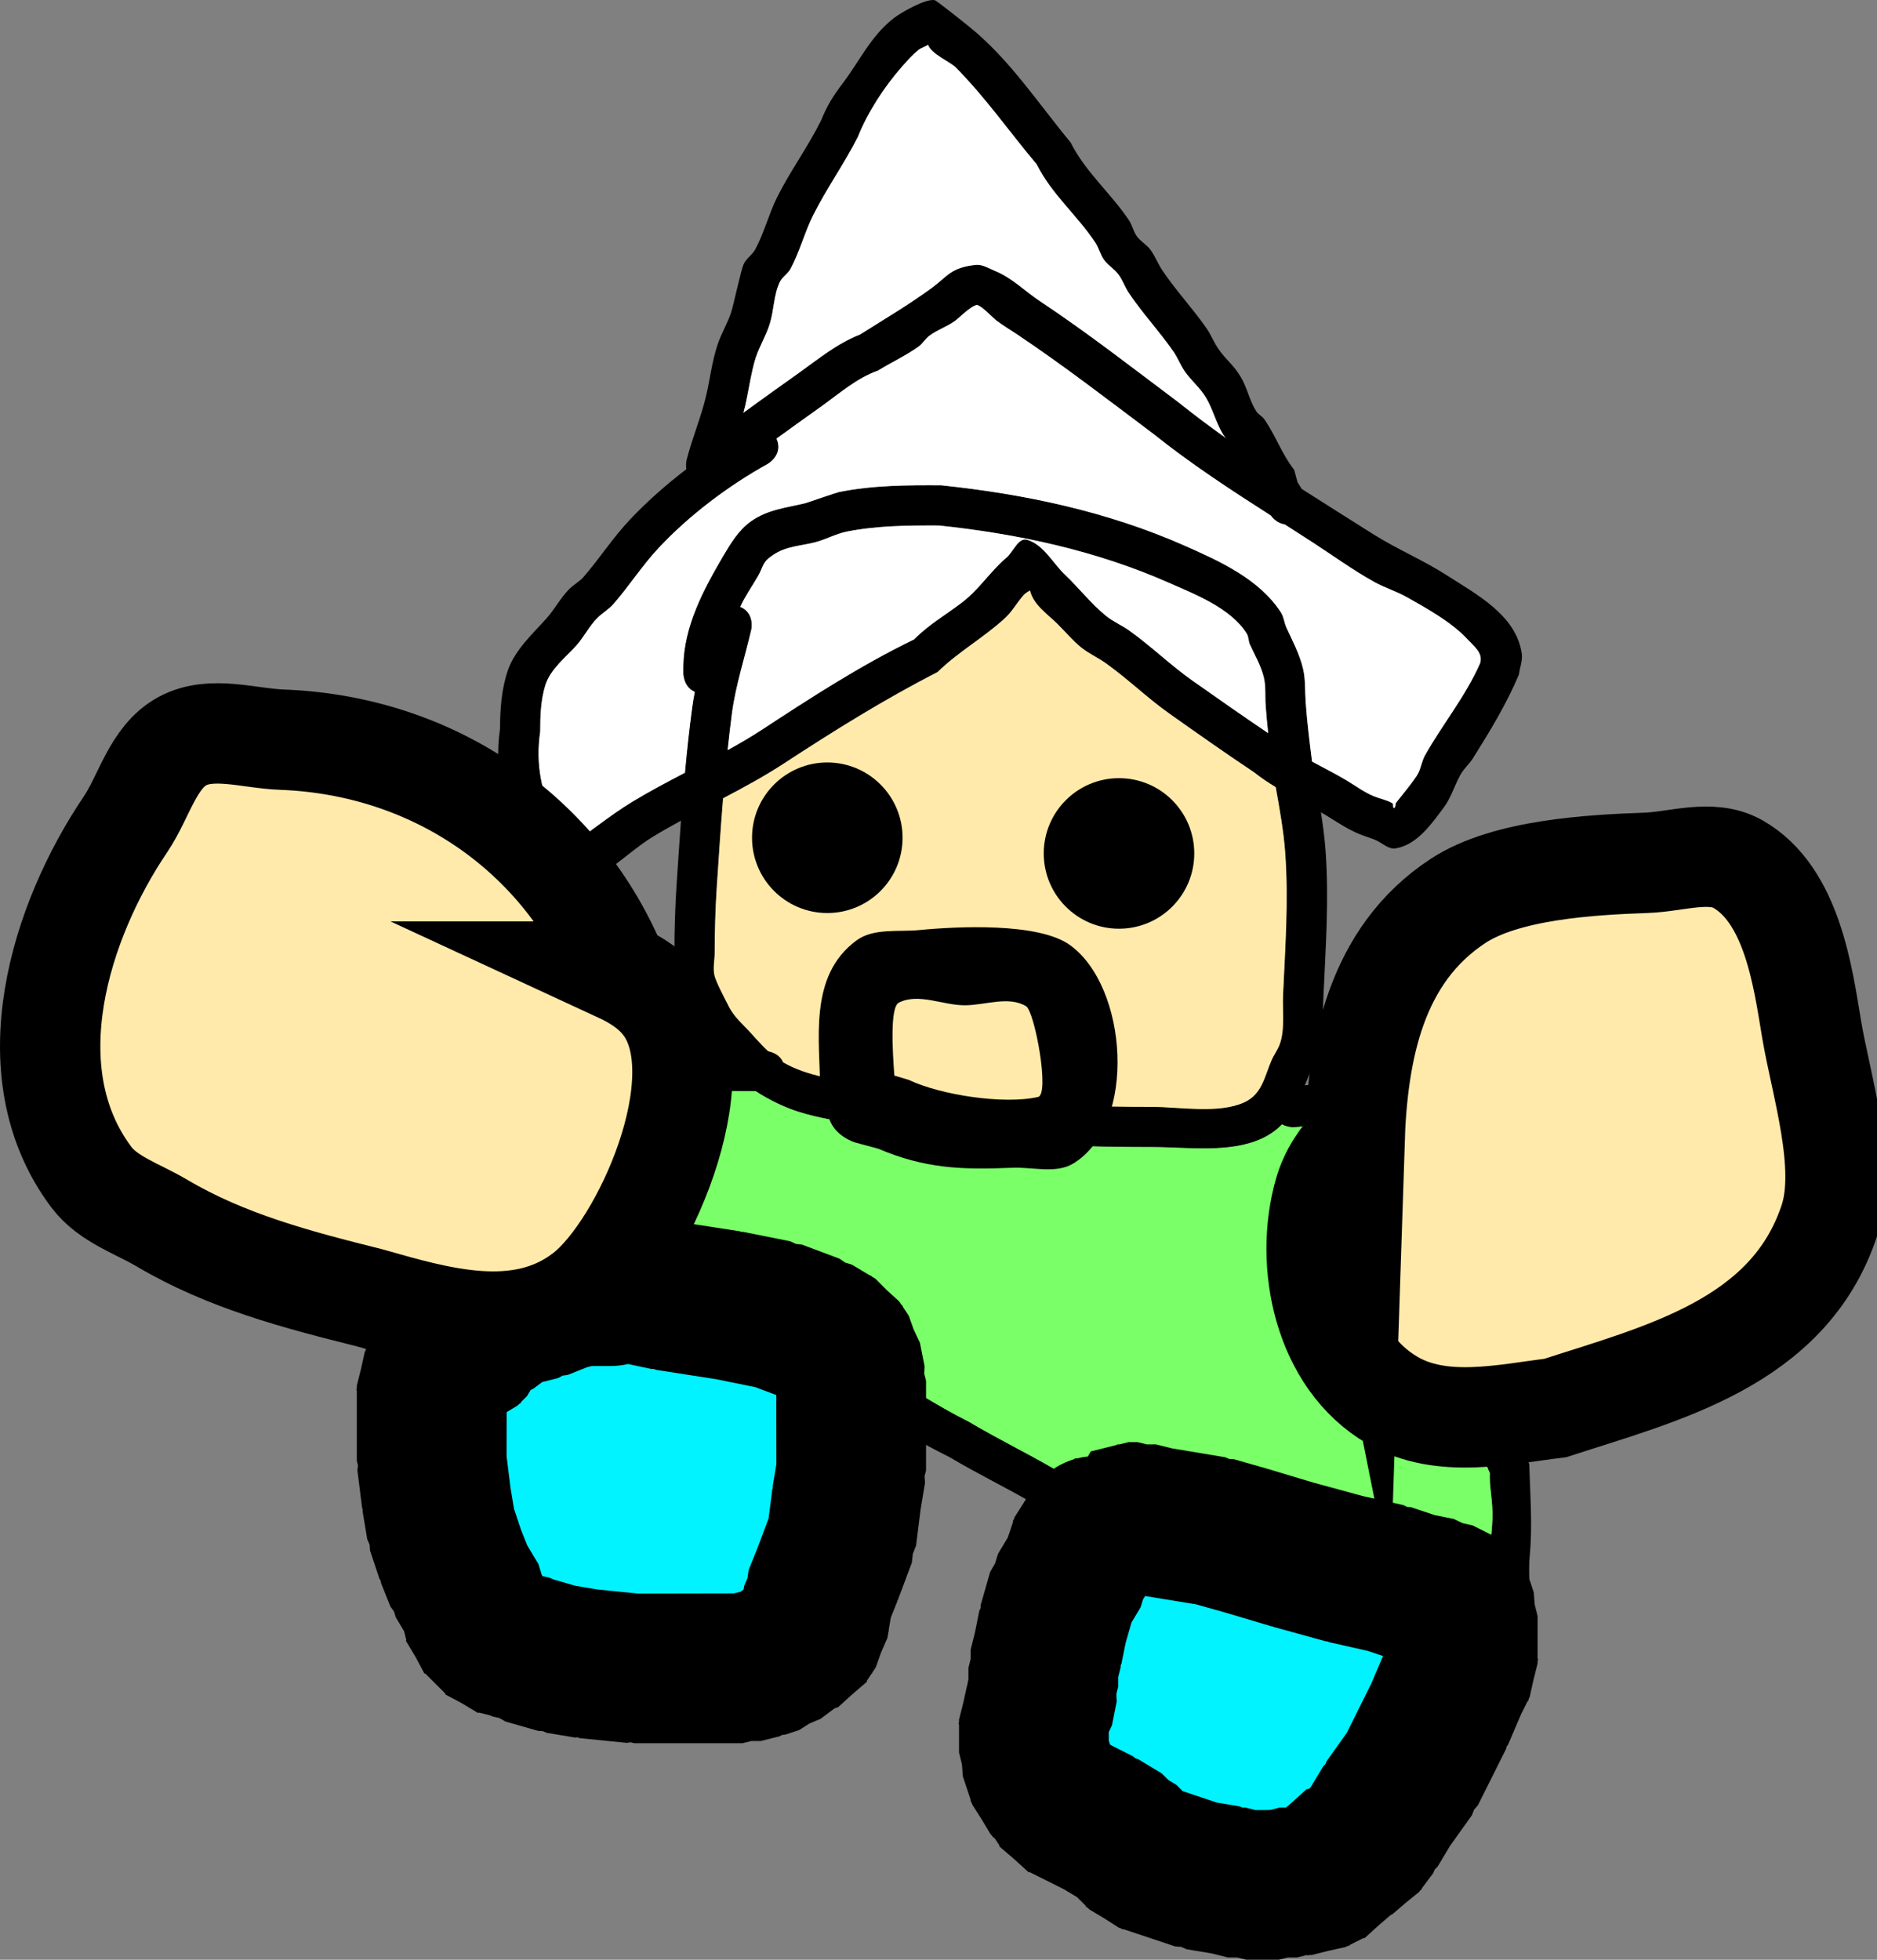 <svg version="1.1" xmlns="http://www.w3.org/2000/svg" xmlns:xlink="http://www.w3.org/1999/xlink" width="112.229" height="117.152" viewBox="0,0,112.229,117.152"><rect x="0" y="0" width="112.229" height="117.152" fill="#808080" stroke="none"/><g transform="translate(-182.656,-143.325)"><g data-paper-data="{&quot;isPaintingLayer&quot;:true}" fill-rule="nonzero" stroke-linecap="butt" stroke-linejoin="miter" stroke-miterlimit="10" stroke-dasharray="" stroke-dashoffset="0" style="mix-blend-mode: normal"><path d="M247.575,207.317c-0.088,-0.963 -0.089,-4.355 -1.465,-4.778c-1.156,-0.355 -2.406,0.241 -3.605,0.392c-3.513,0.443 -9.238,-0.538 -8.918,4.162c0,0 0,0.431 -0.189,0.916c0.328,0.063 0.652,0.128 0.967,0.2c1.936,0.442 3.813,0.525 5.795,0.74c2.545,0.276 5.081,0.422 7.626,0.488zM229.214,203.743c2.239,-5.249 8.053,-4.697 12.749,-5.279c1.272,-0.158 4.799,-0.56 5.87,-0.082c3.389,1.514 3.885,5.341 4.22,8.487l0.237,2.369c0,0 0.01,0.103 0.004,0.267c1.516,0.077 3.436,0.306 4.741,-0.287c1.08,-0.491 1.218,-1.539 1.635,-2.508c0.141,-0.328 0.364,-0.619 0.489,-0.954c0.327,-0.876 0.161,-2.037 0.202,-2.936c0.13,-2.844 0.334,-5.625 0.132,-8.476c-0.093,-1.317 -0.335,-2.647 -0.57,-3.961c-0.441,-0.265 -0.872,-0.551 -1.283,-0.879l-0,-0c-1.705,-1.135 -3.393,-2.325 -5.064,-3.506c-1.317,-0.931 -2.481,-2.07 -3.792,-3.007c-0.479,-0.342 -1.03,-0.582 -1.488,-0.953c-0.512,-0.415 -0.936,-0.927 -1.403,-1.392c-0.603,-0.602 -1.45,-1.145 -1.653,-2.011c-0.134,0.08 -0.272,0.159 -0.372,0.269c-0.398,0.437 -0.681,0.978 -1.117,1.379c-1.277,1.175 -2.793,2.013 -4.031,3.228c-3.192,1.634 -6.179,3.497 -9.172,5.453c-1.173,0.767 -2.405,1.433 -3.645,2.084c-0.143,1.747 -0.258,3.497 -0.374,5.248c-0.089,1.329 -0.128,2.631 -0.128,3.967c0,0.45 -0.115,0.909 -0.019,1.349c0.087,0.4 0.66,1.473 0.804,1.761c0.219,0.475 0.576,0.882 0.947,1.25c0.494,0.49 0.944,1.061 1.466,1.54c0.133,0.026 0.307,0.077 0.472,0.178c-0.058,-0.89 -0.197,-1.797 0.144,-2.597zM258.302,249.339c-4.366,1.091 -5.457,-3.274 -5.457,-3.274l-0.616,-2.524c-0.27,-1.72 -0.704,-3.432 -1.368,-5.042c0,0 -0.319,-0.798 -0.33,-1.836c-1.102,-0.491 -2.243,-0.904 -3.258,-1.578c-0.704,-0.467 -1.364,-1.006 -2.109,-1.461c-1.857,-1.132 -3.858,-2.077 -5.734,-3.192c-1.655,-0.828 -3.26,-1.752 -4.861,-2.685c-1.543,2.045 -3.504,3.803 -5.617,5.244l-3.107,1.078c0,0 -4.269,1.423 -5.692,-2.846c-1.423,-4.269 2.846,-5.692 2.846,-5.692l1.999,-0.624c0.604,-0.377 1.129,-0.876 1.589,-1.433c-1.936,-0.892 -3.873,-1.75 -5.767,-2.76c-0.789,-0.42 -1.649,-0.736 -2.35,-1.289c-0.298,-0.235 -0.441,-0.625 -0.722,-0.88c-0.338,-0.308 -0.816,-0.452 -1.119,-0.794c-0.223,-0.253 -0.216,-0.647 -0.403,-0.927c-0.194,-0.291 -0.558,-0.451 -0.721,-0.76c-0.442,-0.837 -0.468,-2.155 -0.476,-3.064c0,-1.492 -0.056,-2.997 0,-4.487c0.018,-0.487 -0.118,-1.02 0.092,-1.461c0.722,-1.515 1.95,-1.252 3.279,-1.246c0.606,0.003 1.208,0.105 1.81,0.175c0.903,0.105 1.854,-0.074 2.763,-0.006c0.711,0.054 1.418,0.09 2.125,0.115c-0.415,-0.515 -0.778,-1.063 -1.077,-1.633c-0.37,-0.743 -0.847,-1.592 -1.021,-2.412c-0.025,-0.115 -0.019,-1.562 -0.019,-1.781c0,-1.385 0.041,-2.74 0.133,-4.118c0.084,-1.253 0.165,-2.508 0.257,-3.761c-0.569,0.309 -1.131,0.627 -1.683,0.962c-1.877,1.139 -3.754,3.504 -6.274,3.093c-0.3,-0.049 -1.24,-1.479 -1.44,-1.909c-1.145,-2.468 -1.811,-4.926 -1.421,-7.654c0.001,-1.155 0.09,-2.376 0.47,-3.48c0.421,-1.224 1.489,-2.189 2.304,-3.099c0.495,-0.553 0.842,-1.232 1.364,-1.759c0.264,-0.266 0.613,-0.442 0.858,-0.725c0.958,-1.106 1.746,-2.34 2.767,-3.421c1.012,-1.072 2.161,-2.09 3.378,-3.019c-0.048,-0.298 0.014,-0.549 0.014,-0.549c0.327,-1.295 0.849,-2.498 1.16,-3.807c0.26,-1.099 0.341,-2.031 0.696,-3.1c0.225,-0.679 0.617,-1.296 0.826,-1.98c0.154,-0.505 0.56,-2.445 0.732,-2.824c0.153,-0.337 0.508,-0.548 0.686,-0.872c0.521,-0.949 0.817,-2.135 1.309,-3.119c0.795,-1.59 1.856,-3.028 2.638,-4.61c0.361,-0.903 0.743,-1.489 1.314,-2.243c1.007,-1.332 1.665,-2.806 3.034,-3.865c0.445,-0.345 1.9,-1.169 2.435,-1.072c0.113,0.02 1.756,1.335 2.058,1.579c2.419,1.949 4.103,4.55 6.074,6.93c0.89,1.775 2.396,3.019 3.49,4.653c0.197,0.294 0.259,0.666 0.467,0.952c0.224,0.308 0.583,0.499 0.811,0.804c0.281,0.375 0.444,0.827 0.704,1.218c0.804,1.209 1.827,2.288 2.652,3.48c0.257,0.371 0.422,0.798 0.672,1.173c0.488,0.736 0.896,0.938 1.374,1.733c0.389,0.647 0.525,1.427 0.933,2.062c0.121,0.188 0.351,0.287 0.479,0.472c0.72,1.043 1.014,2.033 1.785,3.023c0.067,0.246 0.133,0.493 0.2,0.739l0.25,0.401c1.413,0.907 2.838,1.797 4.256,2.694c1.452,0.918 3.002,1.554 4.443,2.484c1.721,1.111 4.118,2.356 4.457,4.654c0.062,0.422 -0.114,0.845 -0.171,1.268c-0.743,1.767 -1.732,3.38 -2.74,4.991c-0.22,0.351 -0.548,0.628 -0.75,0.988c-0.359,0.639 -0.558,1.372 -0.997,1.959c-0.697,0.929 -1.58,2.24 -2.885,2.451c-0.437,0.071 -0.815,-0.348 -1.227,-0.511c-0.322,-0.128 -0.656,-0.227 -0.976,-0.361c-0.698,-0.292 -1.33,-0.724 -1.977,-1.118c-0.094,-0.057 -0.189,-0.114 -0.284,-0.169c0.12,0.768 0.221,1.537 0.277,2.303c0.212,2.936 0.004,5.808 -0.129,8.737c-0.039,0.865 -0.02,1.736 -0.141,2.594c-0.104,0.741 -0.439,1.434 -0.733,2.123c-0.081,0.19 -0.16,0.379 -0.238,0.565c0.917,-0.097 1.826,-0.072 2.766,-0.072l-0,-0c2.795,0 5.555,0.376 6.952,3.118c0.353,1.369 0.603,2.73 0.734,4.123c0.086,0.908 0.448,1.79 0.641,2.679c0.13,0.599 0.137,1.218 0.192,1.828c0.097,1.09 0.452,2.124 0.646,3.191c0.159,0.87 0.133,1.769 0.327,2.632c0.115,0.513 0.385,0.983 0.499,1.496c0.27,1.217 0.108,2.532 0.661,3.638c0.055,1.891 0.205,3.644 0.028,5.53c-0.114,1.212 0.14,2.369 -0.212,3.569c-0.318,1.081 -0.941,2.422 -2.027,2.934c-0.391,0.184 -0.862,0.073 -1.294,0.092c-1.11,0.048 -2.365,0.047 -3.439,-0.199c-0.472,-0.108 -0.897,-0.369 -1.361,-0.507c-1.164,-0.345 -2.403,-0.07 -3.596,-0.366c-0.317,-0.161 -0.615,-0.369 -0.951,-0.483c-0.085,-0.029 -0.172,-0.051 -0.26,-0.07c0.047,0.242 0.091,0.485 0.133,0.728l0.47,1.82c0,0 1.091,4.366 -3.274,5.457zM253.367,232.65c4.178,-1.671 5.849,2.507 5.849,2.507c0.463,1.185 0.854,2.4 1.179,3.634c0.013,0.007 0.027,0.015 0.04,0.022c0.463,0.246 1.048,0.124 1.546,0.288c0.368,0.121 0.695,0.343 1.043,0.514c1.107,0.282 2.249,-0.015 3.383,0.298c1.215,0.336 2.064,0.625 3.343,0.623c0.401,-0 0.816,0.213 1.198,0.092c0.387,-0.122 0.725,-1.664 0.754,-1.992c0.072,-0.817 -0.074,-1.655 -0.002,-2.473c0.086,-0.972 0.232,-1.825 0.164,-2.816c-0.044,-0.653 -0.167,-1.304 -0.136,-1.957c-0.567,-1.134 -0.393,-2.437 -0.669,-3.675c-0.114,-0.513 -0.385,-0.982 -0.499,-1.496c-0.194,-0.881 -0.177,-1.798 -0.338,-2.686c-0.261,-1.44 -0.544,-2.81 -0.681,-4.268c-0.117,-1.24 -0.701,-2.413 -0.831,-3.656c-0.124,-1.187 -0.316,-2.342 -0.595,-3.521c-0.889,-1.872 -3.857,-1.536 -5.512,-1.536c-0.791,0 -1.48,-0.019 -2.255,0.143l-0.404,0.024c0,0 -0.329,0 -0.644,-0.172c-0.319,0.33 -0.705,0.616 -1.192,0.842c-1.929,0.897 -4.497,0.517 -6.536,0.517c-3.912,0 -7.783,-0.129 -11.673,-0.548c-2.072,-0.223 -4.039,-0.326 -6.066,-0.785c-1.339,-0.303 -2.664,-0.465 -3.954,-0.965c-0.702,-0.272 -1.388,-0.627 -2.037,-1.049c-2.872,-0.004 -5.759,-0.047 -8.595,-0.341l0,-0c-0.321,-0.033 -1.309,0.172 -1.809,0.045c0.006,0.083 0.005,0.168 0.01,0.248c0.02,0.332 0,0.665 0,0.997c0,1.163 0,2.327 0,3.49c-0.004,0.41 -0.052,1.521 0.189,1.921c0.143,0.238 0.454,0.339 0.608,0.57c0.144,0.216 0.088,0.541 0.262,0.735c0.228,0.255 0.619,0.308 0.875,0.535c0.247,0.219 0.352,0.573 0.608,0.782c0.23,0.187 0.545,0.235 0.807,0.373c0.823,0.433 1.631,0.898 2.463,1.314c1.583,0.791 3.178,1.554 4.77,2.323c0.93,-0.946 2.985,-2.406 5.694,-0.6c2.119,1.413 2.239,3.226 1.944,4.533c1.642,0.953 3.204,1.967 4.92,2.825c1.928,1.144 3.977,2.122 5.887,3.283c0.775,0.471 1.473,1.035 2.212,1.531c0.766,0.513 1.628,0.857 2.483,1.21c0.428,-0.651 1.117,-1.249 2.196,-1.681zM255.806,169.334c-0.444,-0.703 -0.634,-1.545 -1.061,-2.259c-0.35,-0.585 -0.906,-1.024 -1.285,-1.591c-0.246,-0.368 -0.406,-0.789 -0.658,-1.153c-0.83,-1.199 -1.854,-2.285 -2.666,-3.5c-0.236,-0.353 -0.371,-0.77 -0.626,-1.109c-0.242,-0.322 -0.614,-0.532 -0.851,-0.858c-0.229,-0.315 -0.314,-0.718 -0.53,-1.042c-1.087,-1.638 -2.601,-2.87 -3.49,-4.653c-1.63,-1.942 -3.066,-4.012 -4.842,-5.803c-0.318,-0.32 -1.464,-0.801 -1.65,-1.35c-0.172,0.116 -0.393,0.169 -0.557,0.299c-0.375,0.294 -0.691,0.659 -1.006,1.016c-1.052,1.195 -2.035,2.707 -2.623,4.176c-0.811,1.611 -1.869,3.075 -2.68,4.697c-0.507,1.015 -0.816,2.211 -1.35,3.196c-0.162,0.299 -0.498,0.483 -0.643,0.79c-0.365,0.773 -0.345,1.677 -0.598,2.494c-0.214,0.693 -0.605,1.321 -0.836,2.008c-0.255,0.762 -0.464,2.172 -0.634,2.883c-0.034,0.141 -0.07,0.281 -0.108,0.42c1.09,-0.801 2.191,-1.582 3.302,-2.374c1.221,-0.87 2.281,-1.756 3.669,-2.304c1.444,-0.912 2.893,-1.767 4.269,-2.77c0.99,-0.722 1.121,-1.225 2.634,-1.397c0.406,-0.046 0.792,0.213 1.171,0.367c1.006,0.409 1.755,1.196 2.653,1.792c2.847,1.889 5.545,3.994 8.285,6.049c0.936,0.749 1.895,1.467 2.871,2.162c-0.062,-0.056 -0.119,-0.116 -0.163,-0.186zM228.559,171.069c-2.327,1.289 -4.672,3.053 -6.491,4.992c-1,1.066 -1.766,2.271 -2.71,3.359c-0.28,0.323 -0.664,0.54 -0.967,0.84c-0.486,0.481 -0.791,1.119 -1.244,1.631c-0.62,0.703 -1.564,1.418 -1.869,2.378c-0.28,0.883 -0.314,1.865 -0.313,2.779c-0.3,2.099 0.12,3.557 0.839,5.487c0.192,0.515 0.59,0.957 0.687,1.497c0,0.001 0,0.002 0,0.003c1.333,-0.888 2.579,-1.936 3.944,-2.765c1.028,-0.624 2.094,-1.187 3.164,-1.745c0.119,-1.305 0.259,-2.606 0.433,-3.903c0.042,-0.312 0.095,-0.624 0.155,-0.936c-0.688,-0.285 -0.688,-1.116 -0.688,-1.116v-0.391c0.032,-2.397 1.194,-4.586 2.38,-6.606c0.451,-0.767 0.939,-1.573 1.666,-2.086c1.025,-0.723 2.129,-0.808 3.276,-1.093c0.039,-0.01 1.834,-0.628 1.974,-0.656c2.021,-0.41 4.083,-0.421 6.132,-0.41c5,0.526 9.956,1.574 14.57,3.616c2.078,0.919 4.462,1.992 5.755,3.991c0.178,0.275 0.198,0.628 0.336,0.925c0.373,0.798 0.787,1.593 0.99,2.451c0.154,0.651 0.108,1.333 0.156,2c0.085,1.186 0.232,2.363 0.38,3.546c0.673,0.364 1.357,0.707 2.021,1.101c0.555,0.329 1.077,0.727 1.675,0.969c0.367,0.149 0.769,0.222 1.111,0.421c0.081,0.047 -0.014,0.294 0.077,0.272c0.112,-0.027 0.062,-0.227 0.128,-0.321c0.076,-0.109 1.131,-1.373 1.32,-1.759c0.168,-0.344 0.219,-0.74 0.407,-1.073c1.057,-1.879 2.41,-3.498 3.29,-5.496c0.188,-0.619 -0.365,-1.006 -0.77,-1.445c-0.926,-1.003 -2.416,-1.829 -3.6,-2.496c-0.629,-0.354 -1.331,-0.566 -1.962,-0.916c-1.294,-0.718 -2.485,-1.588 -3.725,-2.391c-0.544,-0.352 -1.088,-0.7 -1.632,-1.048c-0.429,-0.057 -0.717,-0.38 -0.829,-0.53c-2.398,-1.534 -4.773,-3.08 -7.013,-4.872c-2.695,-2.022 -5.354,-4.08 -8.145,-5.948c-0.424,-0.284 -0.865,-0.543 -1.27,-0.854c-0.157,-0.121 -0.94,-0.96 -1.165,-0.899c-0.373,0.1 -1.047,0.783 -1.278,0.95c-0.478,0.346 -1.061,0.532 -1.531,0.888c-0.247,0.187 -0.405,0.477 -0.658,0.656c-0.76,0.541 -1.617,0.932 -2.41,1.423c-1.256,0.44 -2.282,1.349 -3.372,2.13c-0.903,0.647 -1.801,1.284 -2.691,1.931c0.439,0.978 -0.535,1.519 -0.535,1.519zM228.222,186.937c2.956,-1.935 5.89,-3.843 9.082,-5.391c0.857,-0.877 1.899,-1.475 2.864,-2.213c1.049,-0.803 1.674,-1.838 2.662,-2.678c0.417,-0.354 0.716,-1.227 1.241,-1.073c0.994,0.291 1.533,1.393 2.284,2.105c0.841,0.798 1.554,1.734 2.456,2.462c0.424,0.342 0.938,0.556 1.381,0.872c1.304,0.931 2.46,2.067 3.771,2.992c1.492,1.052 2.995,2.111 4.51,3.135c-0.06,-0.554 -0.113,-1.109 -0.153,-1.665c-0.039,-0.55 0.02,-1.114 -0.105,-1.651c-0.163,-0.698 -0.538,-1.33 -0.836,-1.983c-0.092,-0.202 -0.069,-0.451 -0.185,-0.64c-0.952,-1.539 -3.134,-2.368 -4.677,-3.05c-4.34,-1.919 -9.015,-2.916 -13.72,-3.411c-1.834,-0.006 -3.671,0.002 -5.48,0.358c-0.668,0.131 -1.277,0.482 -1.938,0.648c-0.855,0.215 -1.685,0.222 -2.461,0.732c-0.709,0.466 -0.563,0.649 -0.942,1.305c-0.349,0.603 -0.76,1.178 -1.046,1.812c0.888,0.37 0.657,1.373 0.657,1.373c-0.377,1.633 -0.935,3.316 -1.154,4.978c-0.097,0.735 -0.183,1.472 -0.261,2.21c0.697,-0.386 1.384,-0.79 2.051,-1.227z" fill="#000000" stroke="none" stroke-width="0.5"/><path d="M255.816,169.342c0.044,0.07 0.101,0.13 0.163,0.186c-0.976,-0.695 -1.935,-1.413 -2.871,-2.162c-2.741,-2.055 -5.439,-4.158 -8.286,-6.047c-0.899,-0.596 -1.652,-1.381 -2.658,-1.79c-0.379,-0.154 -0.774,-0.413 -1.18,-0.367c-1.513,0.172 -1.649,0.671 -2.64,1.393c-1.375,1.004 -2.825,1.857 -4.269,2.769c-1.388,0.548 -2.426,1.418 -3.647,2.288c-1.111,0.792 -2.234,1.589 -3.324,2.389c0.038,-0.139 0.074,-0.279 0.108,-0.421c0.17,-0.711 0.378,-2.122 0.633,-2.885c0.23,-0.688 0.621,-1.317 0.835,-2.01c0.253,-0.817 0.232,-1.723 0.597,-2.496c0.145,-0.307 0.481,-0.492 0.643,-0.79c0.534,-0.985 0.842,-2.186 1.35,-3.2c0.811,-1.622 1.871,-3.093 2.683,-4.704c0.587,-1.469 1.575,-2.984 2.627,-4.179c0.315,-0.358 0.632,-0.723 1.008,-1.017c0.165,-0.129 0.386,-0.183 0.558,-0.299c0.186,0.549 1.334,1.03 1.652,1.35c1.776,1.791 3.221,3.863 4.851,5.805c0.889,1.784 2.409,3.027 3.496,4.665c0.216,0.325 0.3,0.729 0.529,1.044c0.237,0.326 0.609,0.537 0.851,0.859c0.255,0.339 0.389,0.757 0.625,1.11c0.811,1.215 1.835,2.303 2.665,3.502c0.252,0.364 0.411,0.786 0.658,1.154c0.379,0.566 0.935,1.006 1.284,1.591c0.427,0.714 0.616,1.556 1.06,2.26z" data-paper-data="{&quot;noHover&quot;:false,&quot;origItem&quot;:[&quot;Path&quot;,{&quot;applyMatrix&quot;:true,&quot;segments&quot;:[[[294.82465,59.53341],[0,0],[-1.65071,-2.61334]],[[290.88212,51.14018],[1.58636,2.65291],[-1.29984,-2.17375]],[[286.10827,45.22889],[1.40859,2.10491],[-0.91464,-1.36677]],[[283.66369,40.94337],[0.93608,1.35218],[-3.08429,-4.45524]],[[273.75797,27.93847],[3.01519,4.51449],[-0.87588,-1.31142]],[[271.43349,23.81781],[0.94677,1.2612],[-0.89855,-1.19694]],[[268.2715,20.62996],[0.87971,1.21085],[-0.8512,-1.17161]],[[266.30347,16.75674],[0.80079,1.20663],[-4.03888,-6.08582]],[[253.33565,-0.53368],[3.30353,6.62711],[-6.05745,-7.21635]],[[235.34497,-22.0954],[6.59968,6.65384],[-1.17996,-1.18964]],[[229.21395,-27.11257],[0.69268,2.03979],[-0.63908,0.43045]],[[227.14277,-26.00297],[0.61237,-0.48005],[-1.39417,1.09292]],[[223.40389,-22.22614],[1.17066,-1.32956],[-3.91048,4.4413]],[[213.65814,-6.71093],[2.18272,-5.45679],[-3.01532,5.98538]],[[203.70101,10.74194],[3.01395,-6.02755],[-1.88502,3.76984]],[[198.68559,22.61931],[1.98411,-3.66139],[-0.60107,1.10919]],[[196.29515,25.55361],[0.53891,-1.14068],[-1.35699,2.87222]],[[194.07429,34.82116],[0.93873,-3.03477],[-0.79614,2.57382]],[[190.96952,42.28345],[0.8552,-2.5548],[-0.94806,2.83217]],[[188.61456,52.99599],[0.63176,-2.6418],[-0.12557,0.52511]],[[188.2126,54.55805],[0.14176,-0.51658],[4.05027,-2.97483]],[[200.48373,45.73727],[-4.1293,2.94365],[4.53654,-3.23396]],[[214.1173,37.17748],[-5.15703,2.03531],[5.36548,-3.39043]],[[229.97814,26.88382],[-5.11005,3.72883],[3.67897,-2.68456]],[[239.76707,21.69259],[-5.62341,0.64039],[1.51009,-0.17197]],[[244.11806,23.05578],[-1.40793,-0.57243],[3.73717,1.51944]],[[253.97691,29.71558],[-3.33944,-2.21629],[10.57886,7.02088]],[[284.76231,52.19099],[-10.18337,-7.63445],[3.47861,2.7829]],[[295.43025,60.22416],[-3.62494,-2.5836],[-0.22915,-0.20839]],[[294.82466,59.53343],[0.16444,0.26035],[0,0]]],&quot;closed&quot;:true,&quot;fillColor&quot;:[0,0,0,1]}]}" fill="#ffffff" stroke="none" stroke-width="0.5"/><path d="M229.082,169.543c0.891,-0.647 1.79,-1.286 2.693,-1.933c1.091,-0.781 2.12,-1.692 3.375,-2.132c0.793,-0.491 1.652,-0.883 2.412,-1.424c0.252,-0.18 0.412,-0.47 0.659,-0.657c0.47,-0.356 1.055,-0.542 1.532,-0.888c0.23,-0.167 0.906,-0.851 1.279,-0.95c0.225,-0.06 1.009,0.778 1.166,0.899c0.405,0.311 0.847,0.57 1.271,0.853c2.792,1.869 5.46,3.93 8.154,5.952c2.24,1.792 4.619,3.344 7.017,4.878c0.112,0.15 0.4,0.474 0.829,0.53c0.544,0.348 1.088,0.697 1.632,1.049c1.24,0.803 2.431,1.675 3.725,2.393c0.631,0.35 1.333,0.562 1.962,0.917c1.184,0.667 2.674,1.494 3.6,2.498c0.404,0.438 0.958,0.826 0.769,1.445c-0.88,1.998 -2.234,3.62 -3.291,5.499c-0.188,0.333 -0.239,0.73 -0.407,1.073c-0.189,0.386 -1.244,1.652 -1.32,1.76c-0.066,0.094 -0.016,0.294 -0.129,0.321c-0.092,0.022 -0.019,-0.238 -0.1,-0.286c-0.342,-0.2 -0.721,-0.259 -1.088,-0.408c-0.598,-0.242 -1.12,-0.64 -1.675,-0.969c-0.664,-0.394 -1.372,-0.75 -2.044,-1.115c-0.148,-1.183 -0.296,-2.358 -0.38,-3.544c-0.048,-0.667 -0.002,-1.348 -0.156,-1.999c-0.203,-0.857 -0.618,-1.651 -0.99,-2.449c-0.139,-0.297 -0.158,-0.649 -0.336,-0.924c-1.293,-1.999 -3.677,-3.068 -5.755,-3.987c-4.614,-2.041 -9.548,-3.081 -14.548,-3.607c-2.05,-0.011 -4.108,-0.005 -6.128,0.406c-0.14,0.029 -1.935,0.645 -1.974,0.655c-1.147,0.285 -2.251,0.368 -3.276,1.091c-0.727,0.513 -1.215,1.317 -1.666,2.084c-1.186,2.02 -2.349,4.205 -2.381,6.602l-0,0.391c0,0 -0,0.83 0.688,1.115c-0.06,0.312 -0.113,0.623 -0.155,0.935c-0.175,1.297 -0.315,2.596 -0.434,3.901c-1.071,0.558 -2.137,1.121 -3.164,1.745c-1.364,0.829 -2.611,1.877 -3.944,2.765c-0,-0.001 -0.023,0.012 -0.023,0.011c-0.097,-0.541 -0.496,-0.983 -0.687,-1.498c-0.719,-1.93 -1.139,-3.391 -0.84,-5.49c-0.001,-0.913 0.032,-1.897 0.312,-2.78c0.305,-0.961 1.248,-1.677 1.869,-2.379c0.453,-0.513 0.758,-1.151 1.244,-1.632c0.303,-0.3 0.687,-0.518 0.967,-0.84c0.944,-1.088 1.71,-2.295 2.71,-3.361c1.819,-1.939 4.166,-3.707 6.492,-4.996c0,0 0.975,-0.542 0.535,-1.521z" data-paper-data="{&quot;noHover&quot;:false,&quot;origItem&quot;:[&quot;Path&quot;,{&quot;applyMatrix&quot;:true,&quot;segments&quot;:[[[195.57023,60.33548],[0,0],[1.63238,3.63513]],[[193.58391,65.981],[0,0],[-8.6453,4.78859]],[[169.46492,84.52837],[6.75994,-7.20315],[-3.71701,3.96071]],[[159.39552,97.01095],[3.50835,-4.04422],[-1.03972,1.19853]],[[155.80149,100.13193],[1.1276,-1.11626],[-1.80593,1.78777]],[[151.1788,106.19397],[1.68207,-1.90477],[-2.30515,2.61035]],[[144.23515,115.03061],[1.13191,-3.56942],[-1.04091,3.28244]],[[143.07298,125.35574],[-0.00356,-3.39367],[-1.11397,7.79774]],[[146.18952,145.74526],[-2.6715,-7.17142],[0.71229,1.91207]],[[148.74197,151.30903],[-0.35908,-2.0086],[0.00075,0.00423]],[[148.7436,151.32176],[-0.00033,-0.00425],[4.95382,-3.29853]],[[163.39709,141.04747],[-5.06881,3.07899],[3.81797,-2.31918]],[[175.15518,134.56478],[-3.97832,2.07177],[0.44153,-4.84768]],[[176.76532,120.06245],[-0.64901,4.81771],[0.15599,-1.15797]],[[177.34129,116.58594],[-0.22439,1.15934],[-2.55613,-1.06064]],[174.78516,112.43885],[[174.78516,110.98525],[0,0],[0.11932,-8.90703]],[[183.63015,86.43801],[-4.40833,7.50679],[1.67415,-2.85085]],[[189.81997,78.68833],[-2.7018,1.90537],[3.80913,-2.68627]],[[201.99345,74.62637],[-4.2627,1.058],[0.14606,-0.03625]],[[209.33,72.18809],[-0.52182,0.10589],[7.50807,-1.52365]],[[232.11628,70.66335],[-7.61552,-0.04059],[18.58058,1.95414]],[[286.25403,84.0988],[-17.14318,-7.58546],[7.71981,3.41584]],[[307.63837,98.92878],[-4.80487,-7.42802],[0.66195,1.02332]],[[308.88759,102.36501],[-0.51529,-1.10447],[1.38414,2.96676]],[[312.56603,111.47142],[-0.75319,-3.18594],[0.57168,2.41814]],[[313.14447,118.90333],[-0.17704,-2.47848],[0.3148,4.40721]],[[314.55476,132.07956],[-0.54878,-4.39722],[2.49996,1.35396]],[[322.06574,136.16928],[-2.46745,-1.46356],[2.06092,1.22243]],[[328.28814,139.76892],[-2.22071,-0.90012],[1.36367,0.55274]],[[332.41553,141.33437],[-1.27097,-0.74144],[0.30234,0.17638]],[[332.70293,142.34437],[-0.34034,0.08179],[0.41667,-0.10013]],[[333.18012,141.15063],[-0.24642,0.35059],[0.28363,-0.40352]],[[338.08351,134.614],[-0.70181,1.43422],[0.62468,-1.27659]],[[339.59558,130.62739],[-0.69684,1.23869],[3.92863,-6.98352]],[[351.82169,110.20449],[-3.27027,7.42367],[0.69917,-2.30177]],[[348.96212,104.83662],[1.50274,1.62817],[-3.44038,-3.7275]],[[335.58448,95.56064],[4.40083,2.47924],[-2.33658,-1.31633]],[[328.29439,92.15686],[2.34493,1.30141],[-4.80936,-2.66913]],[[314.45204,83.27104],[4.60824,2.98416],[-2.0197,-1.30789]],[[308.38901,79.37699],[2.02071,1.29153],[-1.59465,-0.21005]],[[305.30967,77.40856],[0.41628,0.55679],[-8.91021,-5.70163]],[[279.25052,59.30574],[8.32379,6.65903],[-10.01337,-7.51299]],[[248.98462,37.20401],[10.37262,6.94312],[-1.57463,-1.05401]],[[244.26701,34.03262],[1.50304,1.1538],[-0.58492,-0.449]],[[239.93681,30.69098],[0.83677,-0.22364],[-1.38652,0.37056]],[[235.18972,34.22136],[0.85635,-0.6208],[-1.77477,1.28659]],[[229.501,37.5205],[1.74797,-1.32277],[-0.91782,0.69456]],[[227.05673,39.95956],[0.93774,-0.66744],[-2.82408,2.01006]],[[218.10223,45.24719],[2.94731,-1.8246],[-4.66567,1.63414]],[[205.57095,53.16157],[4.05235,-2.90042],[-3.35671,2.40252]],[[195.57023,60.33549],[3.30901,-2.40307],[0,0]]],&quot;closed&quot;:true,&quot;fillColor&quot;:[0,0,0,1]}]}" fill="#ffffff" stroke="none" stroke-width="0.5"/><path d="M228.235,186.932c-0.667,0.437 -1.379,0.85 -2.076,1.237c0.078,-0.738 0.164,-1.476 0.261,-2.212c0.219,-1.663 0.776,-3.349 1.153,-4.982c0,0 0.232,-1.004 -0.657,-1.374c0.286,-0.635 0.697,-1.211 1.046,-1.814c0.38,-0.656 0.233,-0.84 0.943,-1.306c0.777,-0.511 1.607,-0.519 2.462,-0.734c0.66,-0.166 1.27,-0.518 1.938,-0.649c1.81,-0.355 3.651,-0.368 5.485,-0.362c4.705,0.496 9.399,1.5 13.739,3.419c1.543,0.683 3.726,1.516 4.678,3.054c0.117,0.189 0.093,0.438 0.185,0.641c0.297,0.653 0.672,1.286 0.836,1.984c0.126,0.537 0.066,1.102 0.105,1.652c0.04,0.556 0.092,1.112 0.152,1.667c-1.516,-1.024 -3.045,-2.091 -4.536,-3.143c-1.311,-0.924 -2.467,-2.056 -3.771,-2.988c-0.443,-0.316 -0.957,-0.528 -1.381,-0.87c-0.902,-0.728 -1.611,-1.658 -2.452,-2.456c-0.751,-0.712 -1.284,-1.811 -2.278,-2.101c-0.525,-0.154 -0.822,0.72 -1.239,1.074c-0.988,0.84 -1.602,1.871 -2.651,2.674c-0.965,0.738 -2.003,1.327 -2.86,2.203c-3.192,1.548 -6.127,3.451 -9.082,5.387z" data-paper-data="{&quot;noHover&quot;:false,&quot;origItem&quot;:[&quot;Path&quot;,{&quot;applyMatrix&quot;:true,&quot;segments&quot;:[[[192.33164,124.94484],[0,0],[10.98242,-7.19074]],[[226.07646,104.91199],[-11.86004,5.7519],[3.18449,-3.25858]],[[236.71762,96.68838],[-3.5839,2.74317],[3.8996,-2.98481]],[[246.60937,86.73851],[-3.6728,3.12124],[1.5487,-1.31612]],[[251.22153,82.75055],[-1.95054,-0.57101],[3.69216,1.08086]],[[259.70761,90.57294],[-2.79134,-2.64741],[3.12526,2.96412]],[[268.83256,99.72251],[-3.35152,-2.70565],[1.57421,1.27084]],[[273.96401,102.96391],[-1.64634,-1.17589],[4.84573,3.46104]],[[287.9754,114.07985],[-4.87063,-3.43365],[5.54233,3.90718]],[[304.73447,125.72954],[-5.63199,-3.80577],[-0.22348,-2.05979]],[[304.16711,119.54133],[0.14765,2.06713],[-0.146,-2.04395]],[[303.77648,113.40629],[0.46632,1.99539],[-0.60649,-2.59518]],[[300.67144,106.03853],[1.10473,2.42536],[-0.34211,-0.75108]],[[299.98252,103.66036],[0.43428,0.70181],[-3.53765,-5.71711]],[[282.60413,92.32549],[5.73497,2.53615],[-16.12513,-7.13093]],[[231.62464,79.64992],[17.48126,1.84191],[-6.81569,-0.0236]],[[211.26071,80.97857],[6.72444,-1.31989],[-2.48302,0.48738]],[[204.06123,83.38562],[2.45391,-0.61747],[-3.17665,0.79933]],[[194.9152,86.10715],[2.88665,-1.89729],[-2.63503,1.73192]],[[191.41434,90.95536],[1.41041,-2.4364],[-1.29779,2.24187]],[[187.52787,97.68956],[1.06316,-2.35836],[3.30094,1.375]],[[189.96887,102.79098],[0,0],[-1.40045,6.06785]],[[185.68128,121.28943],[0.81477,-6.17865],[-0.36038,2.73283]],[[184.70966,129.50247],[0.2903,-2.74213],[2.59026,-1.4353]],[[192.33163,124.94485],[-2.47883,1.62302],[0,0]]],&quot;closed&quot;:true,&quot;fillColor&quot;:[0,0,0,1]}]}" fill="#ffffff" stroke="none" stroke-width="0.5"/><path d="M257.652,189.501c0.412,0.328 0.843,0.615 1.284,0.88c0.235,1.314 0.477,2.647 0.57,3.965c0.202,2.851 -0.004,5.638 -0.134,8.482c-0.041,0.899 0.124,2.062 -0.203,2.937c-0.125,0.335 -0.348,0.627 -0.489,0.955c-0.418,0.968 -0.557,2.018 -1.637,2.509c-1.522,0.692 -3.885,0.267 -5.463,0.267c-3.826,0 -7.617,-0.121 -11.421,-0.533c-1.982,-0.215 -3.864,-0.3 -5.8,-0.742c-1.601,-0.365 -3.426,-0.536 -4.885,-1.393c-0.191,-0.453 -0.62,-0.606 -0.886,-0.657c-0.522,-0.479 -0.973,-1.051 -1.467,-1.541c-0.371,-0.368 -0.728,-0.776 -0.947,-1.251c-0.145,-0.288 -0.718,-1.362 -0.805,-1.762c-0.095,-0.439 0.019,-0.9 0.019,-1.35c0,-1.336 0.039,-2.641 0.127,-3.97c0.117,-1.75 0.231,-3.505 0.374,-5.252c1.24,-0.651 2.473,-1.32 3.646,-2.086c2.993,-1.956 5.987,-3.827 9.18,-5.461c1.239,-1.215 2.759,-2.053 4.036,-3.228c0.435,-0.4 0.72,-0.941 1.118,-1.379c0.1,-0.11 0.237,-0.189 0.372,-0.269c0.203,0.866 1.051,1.409 1.655,2.011c0.466,0.465 0.893,0.978 1.404,1.393c0.457,0.371 1.01,0.612 1.489,0.954c1.311,0.937 2.479,2.079 3.796,3.01c1.671,1.181 3.362,2.375 5.067,3.51z" data-paper-data="{&quot;noHover&quot;:false,&quot;origItem&quot;:[&quot;Path&quot;,{&quot;applyMatrix&quot;:true,&quot;segments&quot;:[[[301.63885,134.48363],[0,0],[-6.33414,-4.21609]],[[282.82091,121.4576],[6.20865,4.38792],[-4.89466,-3.45927]],[[268.72932,110.28497],[4.87162,3.47992],[-1.78087,-1.27213]],[[263.20102,106.74289],[1.69939,1.3791],[-1.90069,-1.54245]],[[257.98947,101.56934],[1.73294,1.72878],[-2.24142,-2.23604]],[[251.84763,94.09805],[0.75278,3.21631],[-0.49951,0.29655]],[[250.46714,95.09613],[0.37076,-0.40738],[-1.47921,1.62534]],[[246.31801,100.21986],[1.61722,-1.48807],[-4.74638,4.36735]],[[231.33886,112.21316],[4.602,-4.5129],[-11.86202,6.07236]],[[197.25862,132.47643],[11.12032,-7.26834],[-4.3576,2.84816]],[[183.7132,140.21924],[4.60927,-2.41739],[-0.53199,6.49078]],[[182.32288,159.71827],[0.43335,-6.5034],[-0.32904,4.938]],[[181.84705,174.45921],[0,-4.96467],[0,1.67067]],[[181.77484,179.47071],[-0.35329,-1.63289],[0.32194,1.48806]],[[184.76371,186.0137],[-0.53759,-1.07114],[0.81417,1.76334]],[[188.28158,190.65859],[-1.37929,-1.36741],[1.83646,1.82064]],[[193.72861,196.37961],[-1.94009,-1.77885],[0.98949,0.19023]],[[197.01814,198.81754],[-0.70957,-1.68204],[5.42161,3.18507]],[[215.15889,203.98623],[-5.94861,-1.35707],[7.19328,1.64102]],[[236.69301,206.73633],[-7.36473,-0.79781],[14.13601,1.53134]],[[279.09922,208.72194],[-14.21737,0],[5.86573,0]],[[299.39059,207.73582],[-5.6542,2.57156],[4.01337,-1.8253]],[[305.46741,198.41744],[-1.55166,3.59868],[0.52579,-1.21943]],[[307.28358,194.87165],[-0.4649,1.24391],[1.21614,-3.25394]],[[308.03596,183.96288],[-0.15259,3.34015],[0.48277,-10.56769]],[[308.52648,152.46866],[0.74944,10.59423],[-0.34625,-4.89456]],[[306.40794,137.74921],[0.87242,4.88211],[-1.63842,-0.98293]],[[301.63885,134.48362],[1.52984,1.21925],[0,0]]],&quot;closed&quot;:true,&quot;fillColor&quot;:[0,0,0,1]}]}" fill="#ffeaab" stroke="none" stroke-width="0.5"/><path d="M219.236,208.21c2.836,0.294 5.724,0.335 8.597,0.339c0.65,0.422 1.336,0.776 2.038,1.049c1.29,0.501 2.616,0.661 3.955,0.964c2.028,0.459 3.999,0.56 6.07,0.783c3.89,0.42 7.771,0.549 11.684,0.549c2.039,0 4.61,0.382 6.539,-0.515c0.486,-0.226 0.873,-0.512 1.192,-0.842c0.315,0.172 0.645,0.172 0.645,0.172l0.404,-0.023c0.775,-0.162 1.464,-0.142 2.256,-0.142c1.655,0 4.624,-0.334 5.513,1.538c0.279,1.179 0.472,2.336 0.596,3.523c0.13,1.243 0.715,2.418 0.831,3.658c0.137,1.458 0.421,2.831 0.682,4.27c0.161,0.888 0.144,1.806 0.338,2.687c0.113,0.513 0.384,0.983 0.498,1.496c0.275,1.238 0.102,2.542 0.669,3.676c-0.031,0.653 0.092,1.306 0.136,1.958c0.067,0.991 -0.079,1.845 -0.165,2.817c-0.072,0.818 0.073,1.657 0.001,2.474c-0.029,0.328 -0.368,1.871 -0.754,1.993c-0.382,0.12 -0.798,-0.092 -1.199,-0.092c-1.279,0.001 -2.128,-0.287 -3.343,-0.623c-1.135,-0.314 -2.277,-0.016 -3.384,-0.298c-0.348,-0.171 -0.675,-0.393 -1.043,-0.514c-0.498,-0.164 -1.084,-0.041 -1.547,-0.288c-0.586,-0.312 -1.091,-0.786 -1.713,-1.018c-1.67,-0.623 -3.456,-1.314 -5.06,-2.118c-0.342,-0.172 -0.615,-0.461 -0.953,-0.641c-1.3,-0.698 -2.79,-1.082 -4.026,-1.91c-0.739,-0.496 -1.439,-1.059 -2.214,-1.53c-1.91,-1.161 -3.972,-2.142 -5.9,-3.287c-1.97,-0.984 -3.739,-2.184 -5.658,-3.251c-3.812,-2.119 -7.78,-3.895 -11.674,-5.842c-0.832,-0.416 -1.639,-0.881 -2.463,-1.314c-0.262,-0.138 -0.578,-0.185 -0.807,-0.373c-0.256,-0.209 -0.361,-0.563 -0.608,-0.782c-0.256,-0.227 -0.647,-0.281 -0.875,-0.535c-0.173,-0.194 -0.117,-0.519 -0.262,-0.735c-0.154,-0.231 -0.465,-0.332 -0.608,-0.57c-0.241,-0.4 -0.193,-1.512 -0.189,-1.922c0,-1.163 0.001,-2.328 0.001,-3.491c0,-0.332 0.02,-0.666 0,-0.997c-0.005,-0.081 -0.004,-0.166 -0.01,-0.249c0.5,0.127 1.488,-0.079 1.809,-0.046z" data-paper-data="{&quot;noHover&quot;:false,&quot;origItem&quot;:[&quot;Path&quot;,{&quot;applyMatrix&quot;:true,&quot;segments&quot;:[[[158.98451,204.01449],[0,0],[-1.19296,-0.12381]],[[152.26349,204.18258],[1.85794,0.47284],[0.02358,0.30801]],[[152.30155,205.10584],[-0.01802,-0.29921],[0.07424,1.2328]],[[152.30155,208.81093],[0,-1.23503],[0,4.32261]],[[152.30155,221.77875],[0,-4.32261],[-0.01629,1.52448]],[[153.00412,228.91812],[-0.89655,-1.4861],[0.53303,0.88354]],[[155.26343,231.03433],[-0.57257,-0.85844],[0.53594,0.80353]],[[156.23608,233.76378],[-0.64429,-0.71957],[0.84751,0.94652]],[[159.4878,235.75223],[-0.94994,-0.84368],[0.91702,0.81444]],[[161.74588,238.65725],[-0.9503,-0.77534],[0.85322,0.69613]],[[164.74528,240.04176],[-0.9744,-0.51296],[3.05957,1.61067]],[[173.89711,244.92449],[-3.0926,-1.5463],[14.46767,7.23383]],[[217.27615,266.61772],[-14.16534,-7.87504],[7.12917,3.96337]],[[238.28502,278.66553],[-7.32041,-3.6571],[7.16402,4.25248]],[[260.15961,290.86471],[-7.09817,-4.31435],[2.88124,1.75125]],[[268.37814,296.55258],[-2.74698,-1.84174],[4.59178,3.07861]],[[283.32819,303.65659],[-4.83186,-2.59218],[1.2534,0.67242]],[[286.86699,306.04099],[-1.27149,-0.63755],[5.96017,2.98857]],[[305.66423,313.91722],[-6.20427,-2.31461],[2.31235,0.86266]],[[312.02852,317.70088],[-2.17833,-1.16018],[1.7197,0.91591]],[[317.77478,318.7718],[-1.85046,-0.60998],[1.3678,0.45088]],[[321.64953,320.68328],[-1.29158,-0.63716],[4.11442,1.04851]],[[334.22147,321.79231],[-4.21624,-1.16623],[4.51306,1.24833]],[[346.64142,324.10885],[-4.75149,0.00552],[1.48874,-0.00173]],[[351.0945,324.45139],[-1.41985,0.44765],[1.43712,-0.4531]],[[353.89611,317.05016],[-0.10741,1.2195],[0.26742,-3.03619]],[[353.88954,307.85969],[-0.26865,3.04109],[0.31912,-3.61246]],[[354.50042,297.3952],[0.24958,3.68252],[-0.16434,-2.42477]],[[353.99459,290.12177],[-0.1162,2.42756],[-2.10647,-4.21295]],[[351.50892,276.4679],[1.02361,4.59903],[-0.42425,-1.90611]],[[349.65637,270.91026],[0.42052,1.90694],[-0.72206,-3.27442]],[[348.4005,260.92971],[0.59822,3.29929],[-0.97003,-5.3499]],[[345.86841,245.0702],[0.51005,5.41917],[-0.43372,-4.60822]],[[342.78083,231.48487],[0.48453,4.62042],[-0.46242,-4.40968]],[[340.56839,218.39986],[1.03795,4.38234],[-3.30469,-6.95641]],[[320.08827,212.69339],[6.14912,0],[-2.9405,0]],[[311.70807,213.22352],[2.88007,-0.6003],[0,0]],[310.20803,213.31091],[[307.81374,212.67309],[1.17098,0.63782],[-1.18663,1.22526]],[[303.38498,215.80085],[1.80751,-0.8407],[-7.16609,3.33304]],[[279.09921,217.72194],[7.57598,0],[-14.53782,0]],[[235.72579,215.68421],[14.4542,1.55904],[-7.69758,-0.83026]],[[213.18439,212.76697],[7.53451,1.70613],[-4.97647,-1.12688]],[[198.49293,209.18036],[4.79311,1.86058],[-2.60754,-1.01219]],[[190.92233,205.28197],[2.41406,1.56813],[-10.67305,-0.01469]],[[158.98452,204.01448],[10.53972,1.09382],[0,0]]],&quot;closed&quot;:true,&quot;fillColor&quot;:[0,0,0],&quot;strokeWidth&quot;:0.5}]}" fill="#7aff69" stroke="none" stroke-width="0.25"/><path d="M219.181,225.033h-1.134l-0.291,0.073l-1.123,0.449l-0.307,0.042l-0.273,0.146l-0.947,0.237l-0.539,0.404l-0.142,0.06l-0.22,0.366l-0.355,0.355l-0.01,0.05l-0.109,0.069l-0.089,0.089l-0.651,0.391v2.617l0.235,1.881l0.208,1.249l0.409,1.227l0.38,0.949l0.658,1.097l0.194,0.637l0.046,0.086l0.446,0.099l0.189,0.094l1.322,0.378l1.291,0.215l2.443,0.244h5.692l0.409,-0.102l0.168,-0.126l0.038,-0.231l0.195,-0.448l0.066,-0.484l0.544,-1.361l0.641,-1.708l0.216,-1.725l0.034,-0.088l-0.008,-0.094l0.22,-1.32v-4.104l-1.24,-0.465l-2.357,-0.471l-3.557,-0.547l-0.124,-0.052l-0.135,0.005l-1.401,-0.3c-0.331,0.078 -0.677,0.119 -1.032,0.119zM230.606,217.726l2.25,0.844l0.34,0.234l0.395,0.12l1.082,0.649l0.038,-0.003l0.082,0.074l0.205,0.123l0.698,0.698l0.731,0.664l0.133,0.199l0.078,0.078l-0.001,0.038l0.352,0.529l0.294,0.823l0.374,0.79l0.281,1.407l-0.021,0.448l0.109,0.435v5.345l-0.091,0.365l0.03,0.375l-0.266,1.597l-0.27,2.159l-0.192,0.495l-0.06,0.527l-0.844,2.25l-0.029,0.041l-0.007,0.05l-0.382,0.955l-0.126,0.759l0.011,0.021l-0.027,0.075l-0.059,0.353l-0.377,0.867l-0.318,0.89l-0.199,0.298l-0.032,0.073l-0.022,0.008l-0.277,0.416l-0.004,0.069l-0.884,0.758l-0.861,0.783l-0.069,-0.005l-0.147,0.073l-0.801,0.6l-0.667,0.281l-0.61,0.388l-0.844,0.281l-0.176,0.014l-0.156,0.083l-1.125,0.281h-0.554l-0.537,0.134h-6.47l-0.222,-0.055l-0.226,0.033l-2.813,-0.281l-0.142,-0.051l-0.15,0.012l-1.688,-0.281l-0.238,-0.103l-0.259,-0.009l-1.969,-0.563l-0.365,-0.211l-0.411,-0.091l-0.121,-0.06l-0.646,-0.162l-0.023,-0.012l-0.079,0.022l-0.958,-0.575l-0.986,-0.526l-0.022,-0.079l-0.022,-0.013l-1.125,-1.125l-0.013,-0.022l-0.079,-0.022l-0.526,-0.986l-0.575,-0.958l0.022,-0.079l-0.012,-0.023l-0.119,-0.476l-0.499,-0.832l-0.106,-0.349l-0.213,-0.295l-0.563,-1.407l-0.018,-0.134l-0.073,-0.114l-0.563,-1.688l-0.027,-0.356l-0.142,-0.327l-0.281,-1.688l0.008,-0.094l-0.034,-0.088l-0.281,-2.25l0.034,-0.282l-0.069,-0.276v-4.207l-0.028,-0.042l0.028,-0.126v-0.125l0.251,-1.003l0.224,-1.009l0.056,-0.112l0.031,-0.125l0.044,-0.025l0.007,-0.014l0.18,-0.541l0.477,-0.749l0.019,-0.344l0.439,-0.376l0.31,-0.488l0.337,-0.067l0.674,-0.578l0.563,-0.281l0.063,-0.014l0.541,-0.464l0.581,-0.677l0.224,-0.012l0.279,-0.239l0.2,-0.1l0.49,-0.368l-0.23,-0.818l3.138,-3.274h2.319l4.427,1.107l3.735,0.8l3.527,0.543l0.095,0.04l0.103,-0.005l2.813,0.563l0.332,0.157z" fill="#000000" stroke="none" stroke-width="0.5"/><path d="M219.167,224.985c0.355,0 0.708,-0.043 1.039,-0.12l1.412,0.3l0.136,-0.004l0.125,0.052l3.581,0.557l2.367,0.48l1.244,0.47l0.007,4.125l-0.22,1.329l0.007,0.094l-0.034,0.088l-0.218,1.735l-0.645,1.719l-0.549,1.368l-0.068,0.486l-0.196,0.45l-0.039,0.232l-0.169,0.127l-0.411,0.104l-5.724,0.011l-2.46,-0.248l-1.299,-0.219l-1.329,-0.383l-0.189,-0.095l-0.447,-0.101l-0.046,-0.087l-0.196,-0.639l-0.663,-1.104l-0.382,-0.955l-0.412,-1.235l-0.209,-1.257l-0.235,-1.893l0.004,-2.631l0.653,-0.394l0.089,-0.089l0.109,-0.07l0.01,-0.05l0.357,-0.357l0.221,-0.368l0.143,-0.061l0.542,-0.407l0.951,-0.24l0.275,-0.147l0.308,-0.043l1.13,-0.453l0.293,-0.074l1.141,-0.003z" data-paper-data="{&quot;noHover&quot;:false,&quot;origItem&quot;:[&quot;Path&quot;,{&quot;applyMatrix&quot;:true,&quot;segments&quot;:[[219.18062,225.03278],[218.04678,225.03278],[217.75529,225.10565],[216.63234,225.55483],[216.32563,225.59665],[216.0525,225.74232],[215.10563,225.97904],[214.56676,226.3832],[214.4244,226.44314],[214.20483,226.80909],[213.84984,227.16408],[213.83993,227.21364],[213.73089,227.28303],[213.64223,227.37169],[212.99113,227.76235],[212.99113,230.37951],[213.2263,232.26085],[213.43447,233.50984],[213.84361,234.73725],[214.22319,235.6862],[214.88158,236.78352],[215.07534,237.42016],[215.1214,237.50652],[215.56705,237.60555],[215.75558,237.69981],[217.0775,238.0775],[218.36854,238.29267],[220.81159,238.53697],[226.50314,238.53697],[226.91257,238.43461],[227.08071,238.30851],[227.11919,238.07763],[227.31385,237.6299],[227.37981,237.14616],[227.92425,235.78506],[228.56494,234.07656],[228.78052,232.35191],[228.81451,232.26411],[228.807,232.17027],[229.02708,230.84982],[229.02708,226.74558],[227.7869,226.28051],[225.42943,225.80902],[221.87202,225.26173],[221.74792,225.20961],[221.6134,225.21417],[[220.21232,224.91394],[0,0],[-0.33129,0.07771]],[[219.18064,225.03276],[0.355,0],[0,0]]],&quot;closed&quot;:true,&quot;fillColor&quot;:[0,0,0,1]}]}" fill="#00f3ff" stroke="none" stroke-width="0.5"/><path d="M249.459,229.67h0.128l0.537,-0.134h0.563l0.537,0.134h0.554l0.951,0.238l3.198,0.533l0.238,0.103l0.259,0.009l1.969,0.563l0.026,0.015l0.03,0.001l2.759,0.828l2.936,0.801l2.427,0.539l0.211,0.106l0.236,0.018l1.422,0.474l1.132,0.226l0.543,0.257l0.587,0.13l1.125,0.563l0.674,0.578l0.337,0.067l0.31,0.488l0.439,0.376l0.019,0.344l0.477,0.749l0.281,0.844l0.055,0.721l0.175,0.702v2.519l0.028,0.042l-0.028,0.126v0.125l-0.251,1.003l-0.224,1.009l-0.056,0.112l-0.031,0.125l-0.044,0.025l-0.372,0.744l-0.792,1.848l-0.082,0.108l-0.029,0.132l-1.688,3.376l-0.232,0.271l-0.131,0.332l-1.302,1.823l-0.751,1.252l-0.167,0.167l-0.092,0.218l-0.668,0.89l-0.003,0.05l-0.098,0.084l-0.075,0.1l-0.802,0.652l-0.785,0.673l-0.112,0.056l-0.003,0.002l-0.696,0.596l-0.861,0.783l-0.069,-0.005l-0.809,0.405l-0.025,0.044l-0.125,0.031l-0.112,0.056l-1.009,0.224l-1.003,0.251h-0.125l-0.126,0.028l-0.041,-0.027l-0.585,0.146h-0.554l-0.537,0.134h-1.969l-0.537,-0.134h-0.554l-0.951,-0.238l-1.511,-0.252l-0.327,-0.142l-0.356,-0.027l-3.097,-1.032l-0.049,0.013l-0.111,-0.067l-0.119,-0.04l-0.872,-0.555l-0.887,-0.532l-0.089,-0.089l-0.109,-0.069l-0.01,-0.05l-0.526,-0.526l-0.783,-0.47l-2.043,-1.021l-0.069,0.005l-0.861,-0.783l-0.884,-0.758l-0.004,-0.069l-0.282,-0.424l-0.04,-0.04l-0.05,-0.01l-0.069,-0.109l-0.089,-0.089l-0.532,-0.887l-0.555,-0.872l-0.04,-0.119l-0.067,-0.111l0.013,-0.049l-0.47,-1.409l-0.055,-0.721l-0.175,-0.702v-1.676l-0.028,-0.042l0.028,-0.126v-0.125l0.251,-1.003l0.224,-1.009l0.012,-0.024l0.076,-0.379v-0.68l0.134,-0.537v-0.554l0.255,-1.021l0.26,-1.302l0.08,-0.168l0.006,-0.186l0.563,-1.969l0.296,-0.513l0.172,-0.566l0.59,-0.983l0.314,-0.941l-0.013,-0.049l0.067,-0.111l0.04,-0.119l0.555,-0.872l0.532,-0.887l0.089,-0.089l0.069,-0.109l0.05,-0.01l0.355,-0.355v0c0.517,-0.517 1.158,-0.908 1.876,-1.126l0.113,-0.068l0.065,0.018c0.218,-0.056 0.443,-0.097 0.673,-0.12l0.174,-0.304l1.544,-0.386zM251.033,238.971l-0.144,0.474l-0.539,0.898l-0.35,1.224l-0.246,1.228l-0.047,0.099v0.11l-0.147,0.588v0.571l-0.109,0.435l0.021,0.448l-0.281,1.407l-0.194,0.409v0.51l0.071,0.213l0.053,0.048l1.326,0.663l0.134,0.115l0.169,0.051l1.407,0.844l0.392,0.392l0.475,0.285l0.374,0.374l2.033,0.678l1.34,0.223l0.168,0.073h0.183l0.588,0.147h0.861l0.588,-0.147h0.367l0.366,-0.314l0.861,-0.783l0.069,0.005l0.122,-0.061l0.067,-0.09l0.724,-1.207l0.13,-0.13l0.067,-0.171l1.201,-1.682l1.471,-2.942l0.694,-1.619l-0.907,-0.302l-2.305,-0.512l-0.098,-0.049l-0.11,-0.002l-3.094,-0.844l-0.051,-0.029l-0.058,-0.003l-2.785,-0.835l-1.696,-0.484l-3.036,-0.506z" fill="#000000" stroke="none" stroke-width="0.5"/><path d="M251.126,238.734l3.048,0.498l1.707,0.48l2.812,0.837l0.059,0.003l0.051,0.029l3.117,0.86l0.11,0.003l0.099,0.05l2.311,0.522l0.908,0.306l-0.692,1.627l-1.472,2.963l-1.209,1.697l-0.068,0.172l-0.131,0.131l-0.732,1.215l-0.068,0.09l-0.123,0.062l-0.069,-0.004l-0.869,0.788l-0.37,0.315l-0.37,0.001l-0.592,0.148l-0.868,0.001l-0.592,-0.147l-0.185,-0l-0.17,-0.073l-1.35,-0.225l-2.048,-0.685l-0.377,-0.377l-0.478,-0.288l-0.395,-0.395l-1.413,-0.853l-0.169,-0.052l-0.134,-0.116l-1.329,-0.67l-0.053,-0.049l-0.071,-0.215l-0.001,-0.512l0.194,-0.412l0.281,-1.415l-0.021,-0.451l0.109,-0.438l0.001,-0.575l0.148,-0.592l0,-0.11l0.047,-0.1l0.249,-1.235l0.353,-1.23l0.543,-0.903l0.146,-0.476z" data-paper-data="{&quot;noHover&quot;:false,&quot;origItem&quot;:[&quot;Path&quot;,{&quot;applyMatrix&quot;:true,&quot;segments&quot;:[[251.0326,238.97077],[250.88831,239.44488],[250.34959,240.34275],[249.99998,241.5664],[249.7544,242.79432],[249.70743,242.89348],[249.70743,243.00321],[249.56049,243.59099],[249.56049,244.16223],[249.45178,244.59705],[249.4731,245.04475],[249.1918,246.45126],[248.99788,246.86064],[248.99788,247.37021],[249.06898,247.58352],[249.12218,247.63188],[250.44858,248.29508],[250.58255,248.40991],[250.75135,248.46128],[252.15786,249.30519],[252.54958,249.69691],[253.02461,249.98193],[253.39866,250.35598],[255.43154,251.03361],[256.77108,251.25687],[256.93928,251.33],[257.12269,251.33],[257.71047,251.47694],[258.57164,251.47694],[259.15942,251.33],[259.52667,251.33],[259.89306,251.01595],[260.75444,250.23288],[260.82326,250.23763],[260.94516,250.17668],[261.0124,250.08703],[261.73687,248.87957],[261.86656,248.74988],[261.93379,248.57923],[263.13508,246.89742],[264.60586,243.95587],[265.29964,242.33704],[264.39279,242.03476],[262.08768,241.52251],[261.98954,241.47344],[261.87984,241.47111],[258.78551,240.6272],[258.73469,240.59869],[258.67648,240.59598],[255.89181,239.76058],[254.19621,239.27612],[251.16032,238.77014]],&quot;closed&quot;:true,&quot;fillColor&quot;:[0,0,0,1]}]}" fill="#00f3ff" stroke="none" stroke-width="0.5"/><path d="M219.629,201.403c1.068,0.494 2.033,1.109 2.725,2.04c3.223,4.338 -1.276,14.424 -4.761,17.141c-3.841,2.996 -8.813,1.461 -12.845,0.322c-4.304,-1.076 -8.557,-2.184 -12.417,-4.471c-1.445,-0.856 -3.215,-1.407 -4.221,-2.751c-4.72,-6.307 -1.845,-15.32 2.043,-21.071c1.127,-1.667 1.637,-4.024 3.406,-4.982c1.746,-0.946 3.971,-0.162 5.955,-0.089c9.136,0.341 16.812,5.699 20.116,13.861z" fill="#ffeaab" stroke="#000000" stroke-width="6"/><path d="M263.64,211.656c0.179,-5.457 1.23,-11.216 6.196,-14.475c2.863,-1.879 7.947,-2.16 11.235,-2.276c1.831,-0.064 3.902,-0.833 5.495,0.072c3.234,1.838 3.888,6.729 4.404,9.843c0.547,3.302 2.151,8.203 1.066,11.475c-2.426,7.321 -10.025,9.13 -16.384,11.199c-3.064,0.374 -6.792,1.254 -9.74,-0.462c-4.134,-2.405 -5.295,-8.188 -4.074,-12.431c0.325,-1.129 0.964,-2.098 1.802,-2.946z" fill="#ffeaab" stroke="#000000" stroke-width="6"/><path d="M227.622,193.405c0,-2.485 2.015,-4.5 4.5,-4.5c2.485,0 4.5,2.015 4.5,4.5c0,2.485 -2.015,4.5 -4.5,4.5c-2.485,0 -4.5,-2.015 -4.5,-4.5z" fill="#000000" stroke="none" stroke-width="0.5"/><path d="M245.063,194.343c0,-2.485 2.015,-4.5 4.5,-4.5c2.485,0 4.5,2.015 4.5,4.5c0,2.485 -2.015,4.5 -4.5,4.5c-2.485,0 -4.5,-2.015 -4.5,-4.5z" fill="#000000" stroke="none" stroke-width="0.5"/><path d="M232.178,209.971c-0.485,-0.648 -0.485,-1.457 -0.485,-1.457c0,-2.969 -0.732,-6.827 2.166,-8.965c1.026,-0.757 2.503,-0.503 3.772,-0.626c2.259,-0.219 7.104,-0.461 8.993,0.893c3.478,2.492 4.032,10.698 0.225,13.051c-1.043,0.644 -2.443,0.214 -3.667,0.266c-3.043,0.129 -5.213,0.048 -8.02,-1.141l-1.362,-0.366c0,0 -1.379,-0.394 -1.621,-1.654zM236.131,207.624l0.858,0.255c1.888,0.899 5.693,1.492 7.737,1.02c0.709,-0.164 -0.205,-5.116 -0.723,-5.426c-1.048,-0.628 -2.442,-0.054 -3.664,-0.053c-1.315,0.002 -2.773,-0.756 -3.943,-0.155c-0.534,0.274 -0.373,2.918 -0.265,4.358z" fill="#000000" stroke="none" stroke-width="0.5"/></g></g></svg>